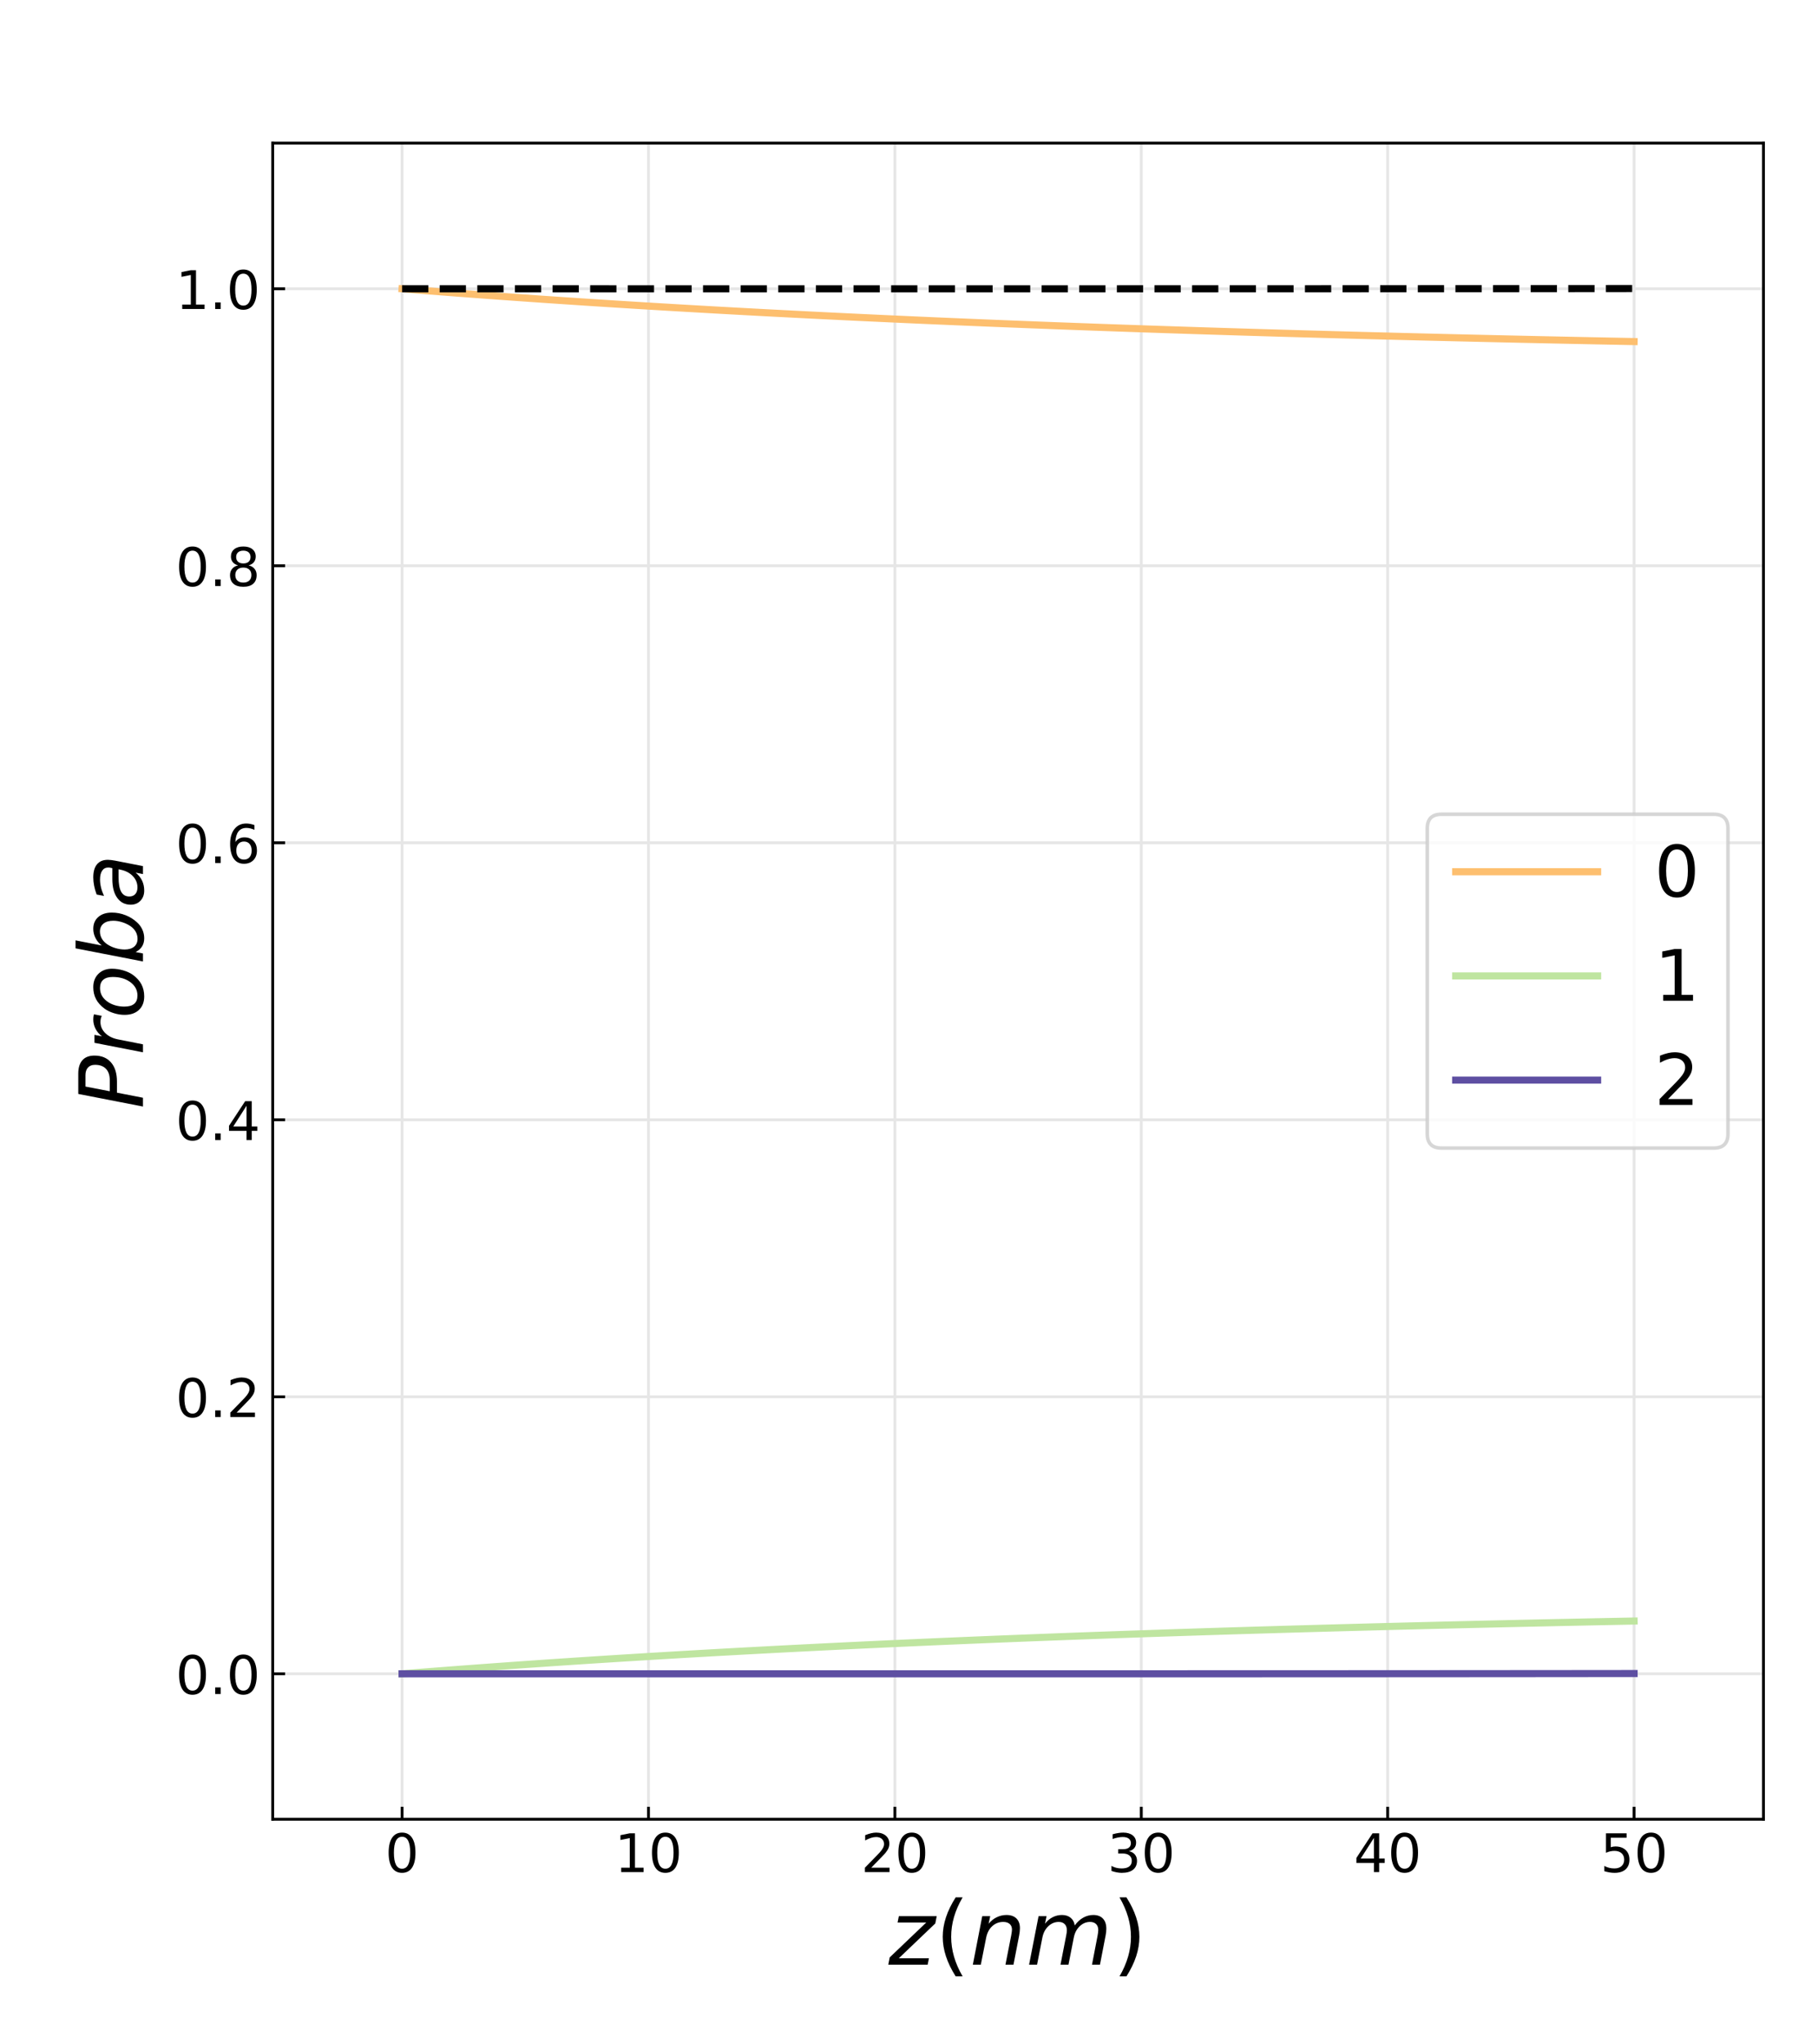 <?xml version="1.0" encoding="utf-8" standalone="no"?>
<!DOCTYPE svg PUBLIC "-//W3C//DTD SVG 1.1//EN"
  "http://www.w3.org/Graphics/SVG/1.1/DTD/svg11.dtd">
<!-- Created with matplotlib (https://matplotlib.org/) -->
<svg height="576pt" version="1.1" viewBox="0 0 512.25 576" width="512.25pt" xmlns="http://www.w3.org/2000/svg" xmlns:xlink="http://www.w3.org/1999/xlink">
 <defs>
  <style type="text/css">*{stroke-linecap:butt;stroke-linejoin:round;}</style>
 </defs>
 <g id="figure_1">
  <g id="patch_1">
   <path d="M 0 576 
L 512.25 576 
L 512.25 0 
L 0 0 
z
" style="fill:#ffffff;"/>
  </g>
  <g id="axes_1">
   <g id="patch_2">
    <path d="M 76.838 512.64 
L 496.882 512.64 
L 496.882 40.32 
L 76.838 40.32 
z
" style="fill:#ffffff;"/>
   </g>
   <g id="matplotlib.axis_1">
    <g id="xtick_1">
     <g id="line2d_1">
      <path clip-path="url(#p65ecbb772f)" d="M 113.288 512.64 
L 113.288 40.32 
" style="fill:none;stroke:#e6e6e6;stroke-linecap:square;stroke-width:0.8;"/>
     </g>
     <g id="line2d_2">
      <defs>
       <path d="M 0 0 
L 0 -3.5 
" id="m72fe01748d" style="stroke:#000000;stroke-width:0.8;"/>
      </defs>
      <g>
       <use style="stroke:#000000;stroke-width:0.8;" x="113.288" xlink:href="#m72fe01748d" y="512.64"/>
      </g>
     </g>
     <g id="text_1">
      <!-- 0 -->
      <g transform="translate(108.516 527.538)scale(0.15 -0.15)">
       <defs>
        <path d="M 31.781 66.406 
Q 24.172 66.406 20.328 58.906 
Q 16.5 51.422 16.5 36.375 
Q 16.5 21.391 20.328 13.891 
Q 24.172 6.391 31.781 6.391 
Q 39.453 6.391 43.281 13.891 
Q 47.125 21.391 47.125 36.375 
Q 47.125 51.422 43.281 58.906 
Q 39.453 66.406 31.781 66.406 
z
M 31.781 74.219 
Q 44.047 74.219 50.516 64.516 
Q 56.984 54.828 56.984 36.375 
Q 56.984 17.969 50.516 8.266 
Q 44.047 -1.422 31.781 -1.422 
Q 19.531 -1.422 13.062 8.266 
Q 6.594 17.969 6.594 36.375 
Q 6.594 54.828 13.062 64.516 
Q 19.531 74.219 31.781 74.219 
z
" id="DejaVuSans-48"/>
       </defs>
       <use xlink:href="#DejaVuSans-48"/>
      </g>
     </g>
    </g>
    <g id="xtick_2">
     <g id="line2d_3">
      <path clip-path="url(#p65ecbb772f)" d="M 182.717 512.64 
L 182.717 40.32 
" style="fill:none;stroke:#e6e6e6;stroke-linecap:square;stroke-width:0.8;"/>
     </g>
     <g id="line2d_4">
      <g>
       <use style="stroke:#000000;stroke-width:0.8;" x="182.717" xlink:href="#m72fe01748d" y="512.64"/>
      </g>
     </g>
     <g id="text_2">
      <!-- 10 -->
      <g transform="translate(173.173 527.538)scale(0.15 -0.15)">
       <defs>
        <path d="M 12.406 8.297 
L 28.516 8.297 
L 28.516 63.922 
L 10.984 60.406 
L 10.984 69.391 
L 28.422 72.906 
L 38.281 72.906 
L 38.281 8.297 
L 54.391 8.297 
L 54.391 0 
L 12.406 0 
z
" id="DejaVuSans-49"/>
       </defs>
       <use xlink:href="#DejaVuSans-49"/>
       <use x="63.623" xlink:href="#DejaVuSans-48"/>
      </g>
     </g>
    </g>
    <g id="xtick_3">
     <g id="line2d_5">
      <path clip-path="url(#p65ecbb772f)" d="M 252.146 512.64 
L 252.146 40.32 
" style="fill:none;stroke:#e6e6e6;stroke-linecap:square;stroke-width:0.8;"/>
     </g>
     <g id="line2d_6">
      <g>
       <use style="stroke:#000000;stroke-width:0.8;" x="252.146" xlink:href="#m72fe01748d" y="512.64"/>
      </g>
     </g>
     <g id="text_3">
      <!-- 20 -->
      <g transform="translate(242.602 527.538)scale(0.15 -0.15)">
       <defs>
        <path d="M 19.188 8.297 
L 53.609 8.297 
L 53.609 0 
L 7.328 0 
L 7.328 8.297 
Q 12.938 14.109 22.625 23.891 
Q 32.328 33.688 34.812 36.531 
Q 39.547 41.844 41.422 45.531 
Q 43.312 49.219 43.312 52.781 
Q 43.312 58.594 39.234 62.25 
Q 35.156 65.922 28.609 65.922 
Q 23.969 65.922 18.812 64.312 
Q 13.672 62.703 7.812 59.422 
L 7.812 69.391 
Q 13.766 71.781 18.938 73 
Q 24.125 74.219 28.422 74.219 
Q 39.75 74.219 46.484 68.547 
Q 53.219 62.891 53.219 53.422 
Q 53.219 48.922 51.531 44.891 
Q 49.859 40.875 45.406 35.406 
Q 44.188 33.984 37.641 27.219 
Q 31.109 20.453 19.188 8.297 
z
" id="DejaVuSans-50"/>
       </defs>
       <use xlink:href="#DejaVuSans-50"/>
       <use x="63.623" xlink:href="#DejaVuSans-48"/>
      </g>
     </g>
    </g>
    <g id="xtick_4">
     <g id="line2d_7">
      <path clip-path="url(#p65ecbb772f)" d="M 321.574 512.64 
L 321.574 40.32 
" style="fill:none;stroke:#e6e6e6;stroke-linecap:square;stroke-width:0.8;"/>
     </g>
     <g id="line2d_8">
      <g>
       <use style="stroke:#000000;stroke-width:0.8;" x="321.574" xlink:href="#m72fe01748d" y="512.64"/>
      </g>
     </g>
     <g id="text_4">
      <!-- 30 -->
      <g transform="translate(312.031 527.538)scale(0.15 -0.15)">
       <defs>
        <path d="M 40.578 39.312 
Q 47.656 37.797 51.625 33 
Q 55.609 28.219 55.609 21.188 
Q 55.609 10.406 48.188 4.484 
Q 40.766 -1.422 27.094 -1.422 
Q 22.516 -1.422 17.656 -0.516 
Q 12.797 0.391 7.625 2.203 
L 7.625 11.719 
Q 11.719 9.328 16.594 8.109 
Q 21.484 6.891 26.812 6.891 
Q 36.078 6.891 40.938 10.547 
Q 45.797 14.203 45.797 21.188 
Q 45.797 27.641 41.281 31.266 
Q 36.766 34.906 28.719 34.906 
L 20.219 34.906 
L 20.219 43.016 
L 29.109 43.016 
Q 36.375 43.016 40.234 45.922 
Q 44.094 48.828 44.094 54.297 
Q 44.094 59.906 40.109 62.906 
Q 36.141 65.922 28.719 65.922 
Q 24.656 65.922 20.016 65.031 
Q 15.375 64.156 9.812 62.312 
L 9.812 71.094 
Q 15.438 72.656 20.344 73.438 
Q 25.25 74.219 29.594 74.219 
Q 40.828 74.219 47.359 69.109 
Q 53.906 64.016 53.906 55.328 
Q 53.906 49.266 50.438 45.094 
Q 46.969 40.922 40.578 39.312 
z
" id="DejaVuSans-51"/>
       </defs>
       <use xlink:href="#DejaVuSans-51"/>
       <use x="63.623" xlink:href="#DejaVuSans-48"/>
      </g>
     </g>
    </g>
    <g id="xtick_5">
     <g id="line2d_9">
      <path clip-path="url(#p65ecbb772f)" d="M 391.003 512.64 
L 391.003 40.32 
" style="fill:none;stroke:#e6e6e6;stroke-linecap:square;stroke-width:0.8;"/>
     </g>
     <g id="line2d_10">
      <g>
       <use style="stroke:#000000;stroke-width:0.8;" x="391.003" xlink:href="#m72fe01748d" y="512.64"/>
      </g>
     </g>
     <g id="text_5">
      <!-- 40 -->
      <g transform="translate(381.46 527.538)scale(0.15 -0.15)">
       <defs>
        <path d="M 37.797 64.312 
L 12.891 25.391 
L 37.797 25.391 
z
M 35.203 72.906 
L 47.609 72.906 
L 47.609 25.391 
L 58.016 25.391 
L 58.016 17.188 
L 47.609 17.188 
L 47.609 0 
L 37.797 0 
L 37.797 17.188 
L 4.891 17.188 
L 4.891 26.703 
z
" id="DejaVuSans-52"/>
       </defs>
       <use xlink:href="#DejaVuSans-52"/>
       <use x="63.623" xlink:href="#DejaVuSans-48"/>
      </g>
     </g>
    </g>
    <g id="xtick_6">
     <g id="line2d_11">
      <path clip-path="url(#p65ecbb772f)" d="M 460.432 512.64 
L 460.432 40.32 
" style="fill:none;stroke:#e6e6e6;stroke-linecap:square;stroke-width:0.8;"/>
     </g>
     <g id="line2d_12">
      <g>
       <use style="stroke:#000000;stroke-width:0.8;" x="460.432" xlink:href="#m72fe01748d" y="512.64"/>
      </g>
     </g>
     <g id="text_6">
      <!-- 50 -->
      <g transform="translate(450.889 527.538)scale(0.15 -0.15)">
       <defs>
        <path d="M 10.797 72.906 
L 49.516 72.906 
L 49.516 64.594 
L 19.828 64.594 
L 19.828 46.734 
Q 21.969 47.469 24.109 47.828 
Q 26.266 48.188 28.422 48.188 
Q 40.625 48.188 47.75 41.5 
Q 54.891 34.812 54.891 23.391 
Q 54.891 11.625 47.562 5.094 
Q 40.234 -1.422 26.906 -1.422 
Q 22.312 -1.422 17.547 -0.641 
Q 12.797 0.141 7.719 1.703 
L 7.719 11.625 
Q 12.109 9.234 16.797 8.062 
Q 21.484 6.891 26.703 6.891 
Q 35.156 6.891 40.078 11.328 
Q 45.016 15.766 45.016 23.391 
Q 45.016 31 40.078 35.438 
Q 35.156 39.891 26.703 39.891 
Q 22.75 39.891 18.812 39.016 
Q 14.891 38.141 10.797 36.281 
z
" id="DejaVuSans-53"/>
       </defs>
       <use xlink:href="#DejaVuSans-53"/>
       <use x="63.623" xlink:href="#DejaVuSans-48"/>
      </g>
     </g>
    </g>
    <g id="text_7">
     <!-- $z(nm)$ -->
     <g transform="translate(250.36 553.653)scale(0.25 -0.25)">
      <defs>
       <path d="M 11.625 54.688 
L 54.297 54.688 
L 52.688 46.484 
L 11.531 7.172 
L 45.516 7.172 
L 44.094 0 
L -0.297 0 
L 1.312 8.203 
L 42.484 47.516 
L 10.203 47.516 
z
" id="DejaVuSans-Oblique-122"/>
       <path d="M 31 75.875 
Q 24.469 64.656 21.281 53.656 
Q 18.109 42.672 18.109 31.391 
Q 18.109 20.125 21.312 9.062 
Q 24.516 -2 31 -13.188 
L 23.188 -13.188 
Q 15.875 -1.703 12.234 9.375 
Q 8.594 20.453 8.594 31.391 
Q 8.594 42.281 12.203 53.312 
Q 15.828 64.359 23.188 75.875 
z
" id="DejaVuSans-40"/>
       <path d="M 55.719 33.016 
L 49.312 0 
L 40.281 0 
L 46.688 32.672 
Q 47.125 34.969 47.359 36.719 
Q 47.609 38.484 47.609 39.5 
Q 47.609 43.609 45.016 45.891 
Q 42.438 48.188 37.797 48.188 
Q 30.562 48.188 25.344 43.375 
Q 20.125 38.578 18.5 30.328 
L 12.5 0 
L 3.516 0 
L 14.109 54.688 
L 23.094 54.688 
L 21.297 46.094 
Q 25.047 50.828 30.312 53.406 
Q 35.594 56 41.406 56 
Q 48.641 56 52.609 52.094 
Q 56.594 48.188 56.594 41.109 
Q 56.594 39.359 56.375 37.359 
Q 56.156 35.359 55.719 33.016 
z
" id="DejaVuSans-Oblique-110"/>
       <path d="M 89.797 33.016 
L 83.406 0 
L 74.422 0 
L 80.719 32.719 
Q 81.109 34.812 81.297 36.328 
Q 81.5 37.844 81.5 38.922 
Q 81.5 43.312 79.047 45.75 
Q 76.609 48.188 72.219 48.188 
Q 65.672 48.188 60.547 43.281 
Q 55.422 38.375 53.906 30.516 
L 47.906 0 
L 38.922 0 
L 45.312 32.719 
Q 45.703 34.516 45.891 36.047 
Q 46.094 37.594 46.094 38.812 
Q 46.094 43.266 43.656 45.719 
Q 41.219 48.188 36.922 48.188 
Q 30.281 48.188 25.141 43.281 
Q 20.016 38.375 18.5 30.516 
L 12.5 0 
L 3.516 0 
L 14.203 54.688 
L 23.188 54.688 
L 21.484 46.188 
Q 25.141 50.984 30.047 53.484 
Q 34.969 56 40.578 56 
Q 46.531 56 50.359 52.875 
Q 54.203 49.75 54.984 44.188 
Q 59.078 49.953 64.469 52.969 
Q 69.875 56 75.875 56 
Q 82.906 56 86.734 51.953 
Q 90.578 47.906 90.578 40.484 
Q 90.578 38.875 90.375 36.938 
Q 90.188 35.016 89.797 33.016 
z
" id="DejaVuSans-Oblique-109"/>
       <path d="M 8.016 75.875 
L 15.828 75.875 
Q 23.141 64.359 26.781 53.312 
Q 30.422 42.281 30.422 31.391 
Q 30.422 20.453 26.781 9.375 
Q 23.141 -1.703 15.828 -13.188 
L 8.016 -13.188 
Q 14.5 -2 17.703 9.062 
Q 20.906 20.125 20.906 31.391 
Q 20.906 42.672 17.703 53.656 
Q 14.5 64.656 8.016 75.875 
z
" id="DejaVuSans-41"/>
      </defs>
      <use transform="translate(0 0.125)" xlink:href="#DejaVuSans-Oblique-122"/>
      <use transform="translate(52.49 0.125)" xlink:href="#DejaVuSans-40"/>
      <use transform="translate(91.504 0.125)" xlink:href="#DejaVuSans-Oblique-110"/>
      <use transform="translate(154.883 0.125)" xlink:href="#DejaVuSans-Oblique-109"/>
      <use transform="translate(252.295 0.125)" xlink:href="#DejaVuSans-41"/>
     </g>
    </g>
   </g>
   <g id="matplotlib.axis_2">
    <g id="ytick_1">
     <g id="line2d_13">
      <path clip-path="url(#p65ecbb772f)" d="M 76.838 471.654 
L 496.882 471.654 
" style="fill:none;stroke:#e6e6e6;stroke-linecap:square;stroke-width:0.8;"/>
     </g>
     <g id="line2d_14">
      <defs>
       <path d="M 0 0 
L 3.5 0 
" id="md5d3d6b05e" style="stroke:#000000;stroke-width:0.8;"/>
      </defs>
      <g>
       <use style="stroke:#000000;stroke-width:0.8;" x="76.838" xlink:href="#md5d3d6b05e" y="471.654"/>
      </g>
     </g>
     <g id="text_8">
      <!-- 0.0 -->
      <g transform="translate(49.483 477.352)scale(0.15 -0.15)">
       <defs>
        <path d="M 10.688 12.406 
L 21 12.406 
L 21 0 
L 10.688 0 
z
" id="DejaVuSans-46"/>
       </defs>
       <use xlink:href="#DejaVuSans-48"/>
       <use x="63.623" xlink:href="#DejaVuSans-46"/>
       <use x="95.41" xlink:href="#DejaVuSans-48"/>
      </g>
     </g>
    </g>
    <g id="ytick_2">
     <g id="line2d_15">
      <path clip-path="url(#p65ecbb772f)" d="M 76.838 393.598 
L 496.882 393.598 
" style="fill:none;stroke:#e6e6e6;stroke-linecap:square;stroke-width:0.8;"/>
     </g>
     <g id="line2d_16">
      <g>
       <use style="stroke:#000000;stroke-width:0.8;" x="76.838" xlink:href="#md5d3d6b05e" y="393.598"/>
      </g>
     </g>
     <g id="text_9">
      <!-- 0.2 -->
      <g transform="translate(49.483 399.297)scale(0.15 -0.15)">
       <use xlink:href="#DejaVuSans-48"/>
       <use x="63.623" xlink:href="#DejaVuSans-46"/>
       <use x="95.41" xlink:href="#DejaVuSans-50"/>
      </g>
     </g>
    </g>
    <g id="ytick_3">
     <g id="line2d_17">
      <path clip-path="url(#p65ecbb772f)" d="M 76.838 315.543 
L 496.882 315.543 
" style="fill:none;stroke:#e6e6e6;stroke-linecap:square;stroke-width:0.8;"/>
     </g>
     <g id="line2d_18">
      <g>
       <use style="stroke:#000000;stroke-width:0.8;" x="76.838" xlink:href="#md5d3d6b05e" y="315.543"/>
      </g>
     </g>
     <g id="text_10">
      <!-- 0.4 -->
      <g transform="translate(49.483 321.241)scale(0.15 -0.15)">
       <use xlink:href="#DejaVuSans-48"/>
       <use x="63.623" xlink:href="#DejaVuSans-46"/>
       <use x="95.41" xlink:href="#DejaVuSans-52"/>
      </g>
     </g>
    </g>
    <g id="ytick_4">
     <g id="line2d_19">
      <path clip-path="url(#p65ecbb772f)" d="M 76.838 237.487 
L 496.882 237.487 
" style="fill:none;stroke:#e6e6e6;stroke-linecap:square;stroke-width:0.8;"/>
     </g>
     <g id="line2d_20">
      <g>
       <use style="stroke:#000000;stroke-width:0.8;" x="76.838" xlink:href="#md5d3d6b05e" y="237.487"/>
      </g>
     </g>
     <g id="text_11">
      <!-- 0.6 -->
      <g transform="translate(49.483 243.186)scale(0.15 -0.15)">
       <defs>
        <path d="M 33.016 40.375 
Q 26.375 40.375 22.484 35.828 
Q 18.609 31.297 18.609 23.391 
Q 18.609 15.531 22.484 10.953 
Q 26.375 6.391 33.016 6.391 
Q 39.656 6.391 43.531 10.953 
Q 47.406 15.531 47.406 23.391 
Q 47.406 31.297 43.531 35.828 
Q 39.656 40.375 33.016 40.375 
z
M 52.594 71.297 
L 52.594 62.312 
Q 48.875 64.062 45.094 64.984 
Q 41.312 65.922 37.594 65.922 
Q 27.828 65.922 22.672 59.328 
Q 17.531 52.734 16.797 39.406 
Q 19.672 43.656 24.016 45.922 
Q 28.375 48.188 33.594 48.188 
Q 44.578 48.188 50.953 41.516 
Q 57.328 34.859 57.328 23.391 
Q 57.328 12.156 50.688 5.359 
Q 44.047 -1.422 33.016 -1.422 
Q 20.359 -1.422 13.672 8.266 
Q 6.984 17.969 6.984 36.375 
Q 6.984 53.656 15.188 63.938 
Q 23.391 74.219 37.203 74.219 
Q 40.922 74.219 44.703 73.484 
Q 48.484 72.75 52.594 71.297 
z
" id="DejaVuSans-54"/>
       </defs>
       <use xlink:href="#DejaVuSans-48"/>
       <use x="63.623" xlink:href="#DejaVuSans-46"/>
       <use x="95.41" xlink:href="#DejaVuSans-54"/>
      </g>
     </g>
    </g>
    <g id="ytick_5">
     <g id="line2d_21">
      <path clip-path="url(#p65ecbb772f)" d="M 76.838 159.432 
L 496.882 159.432 
" style="fill:none;stroke:#e6e6e6;stroke-linecap:square;stroke-width:0.8;"/>
     </g>
     <g id="line2d_22">
      <g>
       <use style="stroke:#000000;stroke-width:0.8;" x="76.838" xlink:href="#md5d3d6b05e" y="159.432"/>
      </g>
     </g>
     <g id="text_12">
      <!-- 0.8 -->
      <g transform="translate(49.483 165.13)scale(0.15 -0.15)">
       <defs>
        <path d="M 31.781 34.625 
Q 24.75 34.625 20.719 30.859 
Q 16.703 27.094 16.703 20.516 
Q 16.703 13.922 20.719 10.156 
Q 24.75 6.391 31.781 6.391 
Q 38.812 6.391 42.859 10.172 
Q 46.922 13.969 46.922 20.516 
Q 46.922 27.094 42.891 30.859 
Q 38.875 34.625 31.781 34.625 
z
M 21.922 38.812 
Q 15.578 40.375 12.031 44.719 
Q 8.5 49.078 8.5 55.328 
Q 8.5 64.062 14.719 69.141 
Q 20.953 74.219 31.781 74.219 
Q 42.672 74.219 48.875 69.141 
Q 55.078 64.062 55.078 55.328 
Q 55.078 49.078 51.531 44.719 
Q 48 40.375 41.703 38.812 
Q 48.828 37.156 52.797 32.312 
Q 56.781 27.484 56.781 20.516 
Q 56.781 9.906 50.312 4.234 
Q 43.844 -1.422 31.781 -1.422 
Q 19.734 -1.422 13.25 4.234 
Q 6.781 9.906 6.781 20.516 
Q 6.781 27.484 10.781 32.312 
Q 14.797 37.156 21.922 38.812 
z
M 18.312 54.391 
Q 18.312 48.734 21.844 45.562 
Q 25.391 42.391 31.781 42.391 
Q 38.141 42.391 41.719 45.562 
Q 45.312 48.734 45.312 54.391 
Q 45.312 60.062 41.719 63.234 
Q 38.141 66.406 31.781 66.406 
Q 25.391 66.406 21.844 63.234 
Q 18.312 60.062 18.312 54.391 
z
" id="DejaVuSans-56"/>
       </defs>
       <use xlink:href="#DejaVuSans-48"/>
       <use x="63.623" xlink:href="#DejaVuSans-46"/>
       <use x="95.41" xlink:href="#DejaVuSans-56"/>
      </g>
     </g>
    </g>
    <g id="ytick_6">
     <g id="line2d_23">
      <path clip-path="url(#p65ecbb772f)" d="M 76.838 81.376 
L 496.882 81.376 
" style="fill:none;stroke:#e6e6e6;stroke-linecap:square;stroke-width:0.8;"/>
     </g>
     <g id="line2d_24">
      <g>
       <use style="stroke:#000000;stroke-width:0.8;" x="76.838" xlink:href="#md5d3d6b05e" y="81.376"/>
      </g>
     </g>
     <g id="text_13">
      <!-- 1.0 -->
      <g transform="translate(49.483 87.075)scale(0.15 -0.15)">
       <use xlink:href="#DejaVuSans-49"/>
       <use x="63.623" xlink:href="#DejaVuSans-46"/>
       <use x="95.41" xlink:href="#DejaVuSans-48"/>
      </g>
     </g>
    </g>
    <g id="text_14">
     <!-- $Proba$ -->
     <g transform="translate(40.284 312.48)rotate(-90)scale(0.25 -0.25)">
      <defs>
       <path d="M 16.891 72.906 
L 39.703 72.906 
Q 49.656 72.906 54.875 68.266 
Q 60.109 63.625 60.109 54.688 
Q 60.109 42.672 52.391 35.984 
Q 44.672 29.297 30.719 29.297 
L 18.312 29.297 
L 12.594 0 
L 2.688 0 
z
M 25.203 64.797 
L 19.922 37.406 
L 32.328 37.406 
Q 40.719 37.406 45.203 41.703 
Q 49.703 46 49.703 54 
Q 49.703 59.125 46.656 61.953 
Q 43.609 64.797 38.094 64.797 
z
" id="DejaVuSans-Oblique-80"/>
       <path d="M 44.578 46.391 
Q 43.219 47.125 41.453 47.516 
Q 39.703 47.906 37.703 47.906 
Q 30.516 47.906 25.141 42.453 
Q 19.781 37.016 18.016 27.875 
L 12.5 0 
L 3.516 0 
L 14.203 54.688 
L 23.188 54.688 
L 21.484 46.188 
Q 25.047 50.922 30 53.453 
Q 34.969 56 40.578 56 
Q 42.047 56 43.453 55.828 
Q 44.875 55.672 46.297 55.281 
z
" id="DejaVuSans-Oblique-114"/>
       <path d="M 25.391 -1.422 
Q 15.766 -1.422 10.172 4.516 
Q 4.594 10.453 4.594 20.703 
Q 4.594 26.656 6.516 32.828 
Q 8.453 39.016 11.531 43.219 
Q 16.359 49.75 22.312 52.875 
Q 28.266 56 35.797 56 
Q 45.125 56 50.859 50.188 
Q 56.594 44.391 56.594 35.016 
Q 56.594 28.516 54.688 22.062 
Q 52.781 15.625 49.703 11.375 
Q 44.922 4.828 38.969 1.703 
Q 33.016 -1.422 25.391 -1.422 
z
M 13.922 21 
Q 13.922 13.578 17.016 9.891 
Q 20.125 6.203 26.422 6.203 
Q 35.453 6.203 41.375 14.078 
Q 47.312 21.969 47.312 34.078 
Q 47.312 41.156 44.141 44.766 
Q 40.969 48.391 34.812 48.391 
Q 29.734 48.391 25.781 46.016 
Q 21.828 43.656 18.703 38.812 
Q 16.406 35.203 15.156 30.562 
Q 13.922 25.922 13.922 21 
z
" id="DejaVuSans-Oblique-111"/>
       <path d="M 49.516 33.406 
Q 49.516 40.484 46.266 44.484 
Q 43.016 48.484 37.312 48.484 
Q 33.156 48.484 29.516 46.453 
Q 25.875 44.438 23.188 40.578 
Q 20.359 36.531 18.719 31.172 
Q 17.094 25.828 17.094 20.516 
Q 17.094 13.766 20.281 9.938 
Q 23.484 6.109 29.109 6.109 
Q 33.344 6.109 36.953 8.078 
Q 40.578 10.062 43.312 13.922 
Q 46.094 17.922 47.797 23.234 
Q 49.516 28.562 49.516 33.406 
z
M 21.578 46.391 
Q 24.906 50.875 29.906 53.438 
Q 34.906 56 40.375 56 
Q 48.781 56 53.734 50.328 
Q 58.688 44.672 58.688 35.016 
Q 58.688 27.094 55.781 19.672 
Q 52.875 12.25 47.516 6.5 
Q 44 2.688 39.406 0.625 
Q 34.812 -1.422 29.781 -1.422 
Q 24.469 -1.422 20.562 1.016 
Q 16.656 3.469 14.203 8.297 
L 12.594 0 
L 3.609 0 
L 18.406 75.984 
L 27.391 75.984 
z
" id="DejaVuSans-Oblique-98"/>
       <path d="M 53.719 31.203 
L 47.609 0 
L 38.625 0 
L 40.281 8.297 
Q 36.328 3.422 31.266 1 
Q 26.219 -1.422 20.016 -1.422 
Q 13.031 -1.422 8.562 2.844 
Q 4.109 7.125 4.109 13.812 
Q 4.109 23.391 11.75 28.953 
Q 19.391 34.516 32.812 34.516 
L 45.312 34.516 
L 45.797 36.922 
Q 45.906 37.312 45.953 37.766 
Q 46 38.234 46 39.203 
Q 46 43.562 42.453 45.969 
Q 38.922 48.391 32.516 48.391 
Q 28.125 48.391 23.5 47.266 
Q 18.891 46.141 14.016 43.891 
L 15.578 52.203 
Q 20.656 54.109 25.516 55.047 
Q 30.375 56 34.906 56 
Q 44.578 56 49.625 51.797 
Q 54.688 47.609 54.688 39.594 
Q 54.688 37.984 54.438 35.812 
Q 54.203 33.641 53.719 31.203 
z
M 44 27.484 
L 35.016 27.484 
Q 23.969 27.484 18.672 24.531 
Q 13.375 21.578 13.375 15.375 
Q 13.375 11.078 16.078 8.641 
Q 18.797 6.203 23.578 6.203 
Q 30.906 6.203 36.375 11.453 
Q 41.844 16.703 43.609 25.484 
z
" id="DejaVuSans-Oblique-97"/>
      </defs>
      <use transform="translate(0 0.016)" xlink:href="#DejaVuSans-Oblique-80"/>
      <use transform="translate(60.303 0.016)" xlink:href="#DejaVuSans-Oblique-114"/>
      <use transform="translate(101.416 0.016)" xlink:href="#DejaVuSans-Oblique-111"/>
      <use transform="translate(162.598 0.016)" xlink:href="#DejaVuSans-Oblique-98"/>
      <use transform="translate(226.074 0.016)" xlink:href="#DejaVuSans-Oblique-97"/>
     </g>
    </g>
   </g>
   <g id="line2d_25">
    <path clip-path="url(#p65ecbb772f)" d="M 113.288 81.376 
L 116.759 81.655 
L 120.231 81.929 
L 123.702 82.199 
L 127.173 82.466 
L 130.645 82.729 
L 134.116 82.988 
L 137.588 83.243 
L 141.059 83.495 
L 144.531 83.743 
L 148.002 83.987 
L 151.474 84.229 
L 154.945 84.466 
L 158.416 84.7 
L 161.888 84.931 
L 165.359 85.159 
L 168.831 85.383 
L 172.302 85.605 
L 175.774 85.823 
L 179.245 86.038 
L 182.717 86.249 
L 186.188 86.458 
L 189.66 86.664 
L 193.131 86.867 
L 196.602 87.067 
L 200.074 87.264 
L 203.545 87.458 
L 207.017 87.65 
L 210.488 87.839 
L 213.96 88.025 
L 217.431 88.209 
L 220.903 88.389 
L 224.374 88.568 
L 227.845 88.743 
L 231.317 88.917 
L 234.788 89.088 
L 238.26 89.256 
L 241.731 89.422 
L 245.203 89.585 
L 248.674 89.747 
L 252.146 89.906 
L 255.617 90.062 
L 259.088 90.217 
L 262.56 90.369 
L 266.031 90.519 
L 269.503 90.667 
L 272.974 90.813 
L 276.446 90.956 
L 279.917 91.098 
L 283.389 91.238 
L 286.86 91.375 
L 290.331 91.511 
L 293.803 91.645 
L 297.274 91.777 
L 300.746 91.907 
L 304.217 92.035 
L 307.689 92.161 
L 311.16 92.286 
L 314.632 92.408 
L 318.103 92.529 
L 321.574 92.649 
L 325.046 92.766 
L 328.517 92.882 
L 331.989 92.996 
L 335.46 93.109 
L 338.932 93.22 
L 342.403 93.329 
L 345.875 93.437 
L 349.346 93.543 
L 352.817 93.648 
L 356.289 93.752 
L 359.76 93.853 
L 363.232 93.954 
L 366.703 94.053 
L 370.175 94.15 
L 373.646 94.246 
L 377.118 94.341 
L 380.589 94.435 
L 384.06 94.527 
L 387.532 94.617 
L 391.003 94.707 
L 394.475 94.795 
L 397.946 94.882 
L 401.418 94.968 
L 404.889 95.052 
L 408.361 95.135 
L 411.832 95.217 
L 415.304 95.298 
L 418.775 95.378 
L 422.246 95.457 
L 425.718 95.534 
L 429.189 95.611 
L 432.661 95.686 
L 436.132 95.76 
L 439.604 95.833 
L 443.075 95.905 
L 446.547 95.977 
L 450.018 96.047 
L 453.489 96.116 
L 456.961 96.184 
L 460.432 96.251 
" style="fill:none;stroke:#fdbf6f;stroke-linecap:square;stroke-width:2;"/>
   </g>
   <g id="line2d_26">
    <path clip-path="url(#p65ecbb772f)" d="M 113.288 471.654 
L 116.759 471.376 
L 120.231 471.102 
L 123.702 470.832 
L 127.173 470.566 
L 130.645 470.303 
L 134.116 470.044 
L 137.588 469.789 
L 141.059 469.538 
L 144.531 469.29 
L 148.002 469.046 
L 151.474 468.805 
L 154.945 468.568 
L 158.416 468.334 
L 161.888 468.103 
L 165.359 467.876 
L 168.831 467.652 
L 172.302 467.431 
L 175.774 467.213 
L 179.245 466.998 
L 182.717 466.786 
L 186.188 466.578 
L 189.66 466.372 
L 193.131 466.169 
L 196.602 465.969 
L 200.074 465.772 
L 203.545 465.578 
L 207.017 465.387 
L 210.488 465.198 
L 213.96 465.012 
L 217.431 464.828 
L 220.903 464.647 
L 224.374 464.469 
L 227.845 464.294 
L 231.317 464.12 
L 234.788 463.95 
L 238.26 463.781 
L 241.731 463.615 
L 245.203 463.452 
L 248.674 463.291 
L 252.146 463.132 
L 255.617 462.975 
L 259.088 462.821 
L 262.56 462.668 
L 266.031 462.518 
L 269.503 462.371 
L 272.974 462.225 
L 276.446 462.081 
L 279.917 461.939 
L 283.389 461.8 
L 286.86 461.662 
L 290.331 461.526 
L 293.803 461.392 
L 297.274 461.261 
L 300.746 461.131 
L 304.217 461.003 
L 307.689 460.876 
L 311.16 460.752 
L 314.632 460.629 
L 318.103 460.508 
L 321.574 460.389 
L 325.046 460.271 
L 328.517 460.155 
L 331.989 460.041 
L 335.46 459.929 
L 338.932 459.818 
L 342.403 459.708 
L 345.875 459.6 
L 349.346 459.494 
L 352.817 459.389 
L 356.289 459.286 
L 359.76 459.184 
L 363.232 459.084 
L 366.703 458.985 
L 370.175 458.887 
L 373.646 458.791 
L 377.118 458.696 
L 380.589 458.603 
L 384.06 458.511 
L 387.532 458.42 
L 391.003 458.331 
L 394.475 458.242 
L 397.946 458.156 
L 401.418 458.07 
L 404.889 457.985 
L 408.361 457.902 
L 411.832 457.82 
L 415.304 457.739 
L 418.775 457.659 
L 422.246 457.581 
L 425.718 457.503 
L 429.189 457.427 
L 432.661 457.352 
L 436.132 457.277 
L 439.604 457.204 
L 443.075 457.132 
L 446.547 457.061 
L 450.018 456.991 
L 453.489 456.922 
L 456.961 456.854 
L 460.432 456.787 
" style="fill:none;stroke:#bfe5a0;stroke-linecap:square;stroke-width:2;"/>
   </g>
   <g id="line2d_27">
    <path clip-path="url(#p65ecbb772f)" d="M 113.288 471.654 
L 116.759 471.654 
L 120.231 471.654 
L 123.702 471.654 
L 127.173 471.654 
L 130.645 471.654 
L 134.116 471.654 
L 137.588 471.654 
L 141.059 471.654 
L 144.531 471.654 
L 148.002 471.654 
L 151.474 471.654 
L 154.945 471.654 
L 158.416 471.654 
L 161.888 471.654 
L 165.359 471.654 
L 168.831 471.654 
L 172.302 471.654 
L 175.774 471.654 
L 179.245 471.654 
L 182.717 471.654 
L 186.188 471.654 
L 189.66 471.654 
L 193.131 471.654 
L 196.602 471.654 
L 200.074 471.654 
L 203.545 471.654 
L 207.017 471.654 
L 210.488 471.654 
L 213.96 471.654 
L 217.431 471.654 
L 220.903 471.654 
L 224.374 471.654 
L 227.845 471.654 
L 231.317 471.654 
L 234.788 471.654 
L 238.26 471.654 
L 241.731 471.654 
L 245.203 471.654 
L 248.674 471.654 
L 252.146 471.654 
L 255.617 471.654 
L 259.088 471.653 
L 262.56 471.653 
L 266.031 471.653 
L 269.503 471.653 
L 272.974 471.653 
L 276.446 471.653 
L 279.917 471.653 
L 283.389 471.653 
L 286.86 471.653 
L 290.331 471.653 
L 293.803 471.653 
L 297.274 471.653 
L 300.746 471.652 
L 304.217 471.652 
L 307.689 471.652 
L 311.16 471.652 
L 314.632 471.651 
L 318.103 471.651 
L 321.574 471.65 
L 325.046 471.65 
L 328.517 471.649 
L 331.989 471.649 
L 335.46 471.648 
L 338.932 471.648 
L 342.403 471.647 
L 345.875 471.646 
L 349.346 471.645 
L 352.817 471.644 
L 356.289 471.643 
L 359.76 471.642 
L 363.232 471.641 
L 366.703 471.64 
L 370.175 471.639 
L 373.646 471.637 
L 377.118 471.636 
L 380.589 471.634 
L 384.06 471.633 
L 387.532 471.631 
L 391.003 471.629 
L 394.475 471.627 
L 397.946 471.626 
L 401.418 471.624 
L 404.889 471.621 
L 408.361 471.619 
L 411.832 471.617 
L 415.304 471.615 
L 418.775 471.612 
L 422.246 471.61 
L 425.718 471.607 
L 429.189 471.604 
L 432.661 471.602 
L 436.132 471.599 
L 439.604 471.596 
L 443.075 471.593 
L 446.547 471.589 
L 450.018 471.586 
L 453.489 471.583 
L 456.961 471.58 
L 460.432 471.576 
" style="fill:none;stroke:#5e4fa2;stroke-linecap:square;stroke-width:2;"/>
   </g>
   <g id="line2d_28">
    <path clip-path="url(#p65ecbb772f)" d="M 113.288 81.376 
L 116.759 81.377 
L 120.231 81.377 
L 123.702 81.377 
L 127.173 81.378 
L 130.645 81.378 
L 134.116 81.379 
L 137.588 81.379 
L 141.059 81.379 
L 144.531 81.38 
L 148.002 81.38 
L 151.474 81.38 
L 154.945 81.38 
L 158.416 81.381 
L 161.888 81.381 
L 165.359 81.381 
L 168.831 81.381 
L 172.302 81.382 
L 175.774 81.382 
L 179.245 81.382 
L 182.717 81.382 
L 186.188 81.382 
L 189.66 81.382 
L 193.131 81.383 
L 196.602 81.383 
L 200.074 81.383 
L 203.545 81.383 
L 207.017 81.383 
L 210.488 81.383 
L 213.96 81.383 
L 217.431 81.383 
L 220.903 81.383 
L 224.374 81.383 
L 227.845 81.383 
L 231.317 81.384 
L 234.788 81.384 
L 238.26 81.384 
L 241.731 81.384 
L 245.203 81.384 
L 248.674 81.384 
L 252.146 81.384 
L 255.617 81.384 
L 259.088 81.384 
L 262.56 81.384 
L 266.031 81.384 
L 269.503 81.384 
L 272.974 81.384 
L 276.446 81.384 
L 279.917 81.384 
L 283.389 81.383 
L 286.86 81.383 
L 290.331 81.383 
L 293.803 81.383 
L 297.274 81.383 
L 300.746 81.383 
L 304.217 81.383 
L 307.689 81.382 
L 311.16 81.382 
L 314.632 81.382 
L 318.103 81.381 
L 321.574 81.381 
L 325.046 81.38 
L 328.517 81.38 
L 331.989 81.379 
L 335.46 81.379 
L 338.932 81.378 
L 342.403 81.377 
L 345.875 81.376 
L 349.346 81.376 
L 352.817 81.375 
L 356.289 81.374 
L 359.76 81.373 
L 363.232 81.372 
L 366.703 81.37 
L 370.175 81.369 
L 373.646 81.368 
L 377.118 81.366 
L 380.589 81.365 
L 384.06 81.363 
L 387.532 81.361 
L 391.003 81.36 
L 394.475 81.358 
L 397.946 81.356 
L 401.418 81.354 
L 404.889 81.352 
L 408.361 81.35 
L 411.832 81.347 
L 415.304 81.345 
L 418.775 81.343 
L 422.246 81.34 
L 425.718 81.337 
L 429.189 81.335 
L 432.661 81.332 
L 436.132 81.329 
L 439.604 81.326 
L 443.075 81.323 
L 446.547 81.32 
L 450.018 81.317 
L 453.489 81.313 
L 456.961 81.31 
L 460.432 81.306 
" style="fill:none;stroke:#000000;stroke-dasharray:7.4,3.2;stroke-dashoffset:0;stroke-width:2;"/>
   </g>
   <g id="patch_3">
    <path d="M 76.838 512.64 
L 76.838 40.32 
" style="fill:none;stroke:#000000;stroke-linecap:square;stroke-linejoin:miter;stroke-width:0.8;"/>
   </g>
   <g id="patch_4">
    <path d="M 496.882 512.64 
L 496.882 40.32 
" style="fill:none;stroke:#000000;stroke-linecap:square;stroke-linejoin:miter;stroke-width:0.8;"/>
   </g>
   <g id="patch_5">
    <path d="M 76.838 512.64 
L 496.882 512.64 
" style="fill:none;stroke:#000000;stroke-linecap:square;stroke-linejoin:miter;stroke-width:0.8;"/>
   </g>
   <g id="patch_6">
    <path d="M 76.838 40.32 
L 496.882 40.32 
" style="fill:none;stroke:#000000;stroke-linecap:square;stroke-linejoin:miter;stroke-width:0.8;"/>
   </g>
   <g id="legend_1">
    <g id="patch_7">
     <path d="M 406.158 323.514 
L 482.882 323.514 
Q 486.882 323.514 486.882 319.514 
L 486.882 233.446 
Q 486.882 229.446 482.882 229.446 
L 406.158 229.446 
Q 402.158 229.446 402.158 233.446 
L 402.158 319.514 
Q 402.158 323.514 406.158 323.514 
z
" style="fill:#ffffff;opacity:0.8;stroke:#cccccc;stroke-linejoin:miter;"/>
    </g>
    <g id="line2d_29">
     <path d="M 410.158 245.643 
L 450.158 245.643 
" style="fill:none;stroke:#fdbf6f;stroke-linecap:square;stroke-width:2;"/>
    </g>
    <g id="line2d_30"/>
    <g id="text_15">
     <!-- 0 -->
     <g transform="translate(466.158 252.643)scale(0.2 -0.2)">
      <use xlink:href="#DejaVuSans-48"/>
     </g>
    </g>
    <g id="line2d_31">
     <path d="M 410.158 274.999 
L 450.158 274.999 
" style="fill:none;stroke:#bfe5a0;stroke-linecap:square;stroke-width:2;"/>
    </g>
    <g id="line2d_32"/>
    <g id="text_16">
     <!-- 1 -->
     <g transform="translate(466.158 281.999)scale(0.2 -0.2)">
      <use xlink:href="#DejaVuSans-49"/>
     </g>
    </g>
    <g id="line2d_33">
     <path d="M 410.158 304.355 
L 450.158 304.355 
" style="fill:none;stroke:#5e4fa2;stroke-linecap:square;stroke-width:2;"/>
    </g>
    <g id="line2d_34"/>
    <g id="text_17">
     <!-- 2 -->
     <g transform="translate(466.158 311.355)scale(0.2 -0.2)">
      <use xlink:href="#DejaVuSans-50"/>
     </g>
    </g>
   </g>
  </g>
 </g>
 <defs>
  <clipPath id="p65ecbb772f">
   <rect height="472.32" width="420.045" x="76.838" y="40.32"/>
  </clipPath>
 </defs>
</svg>
